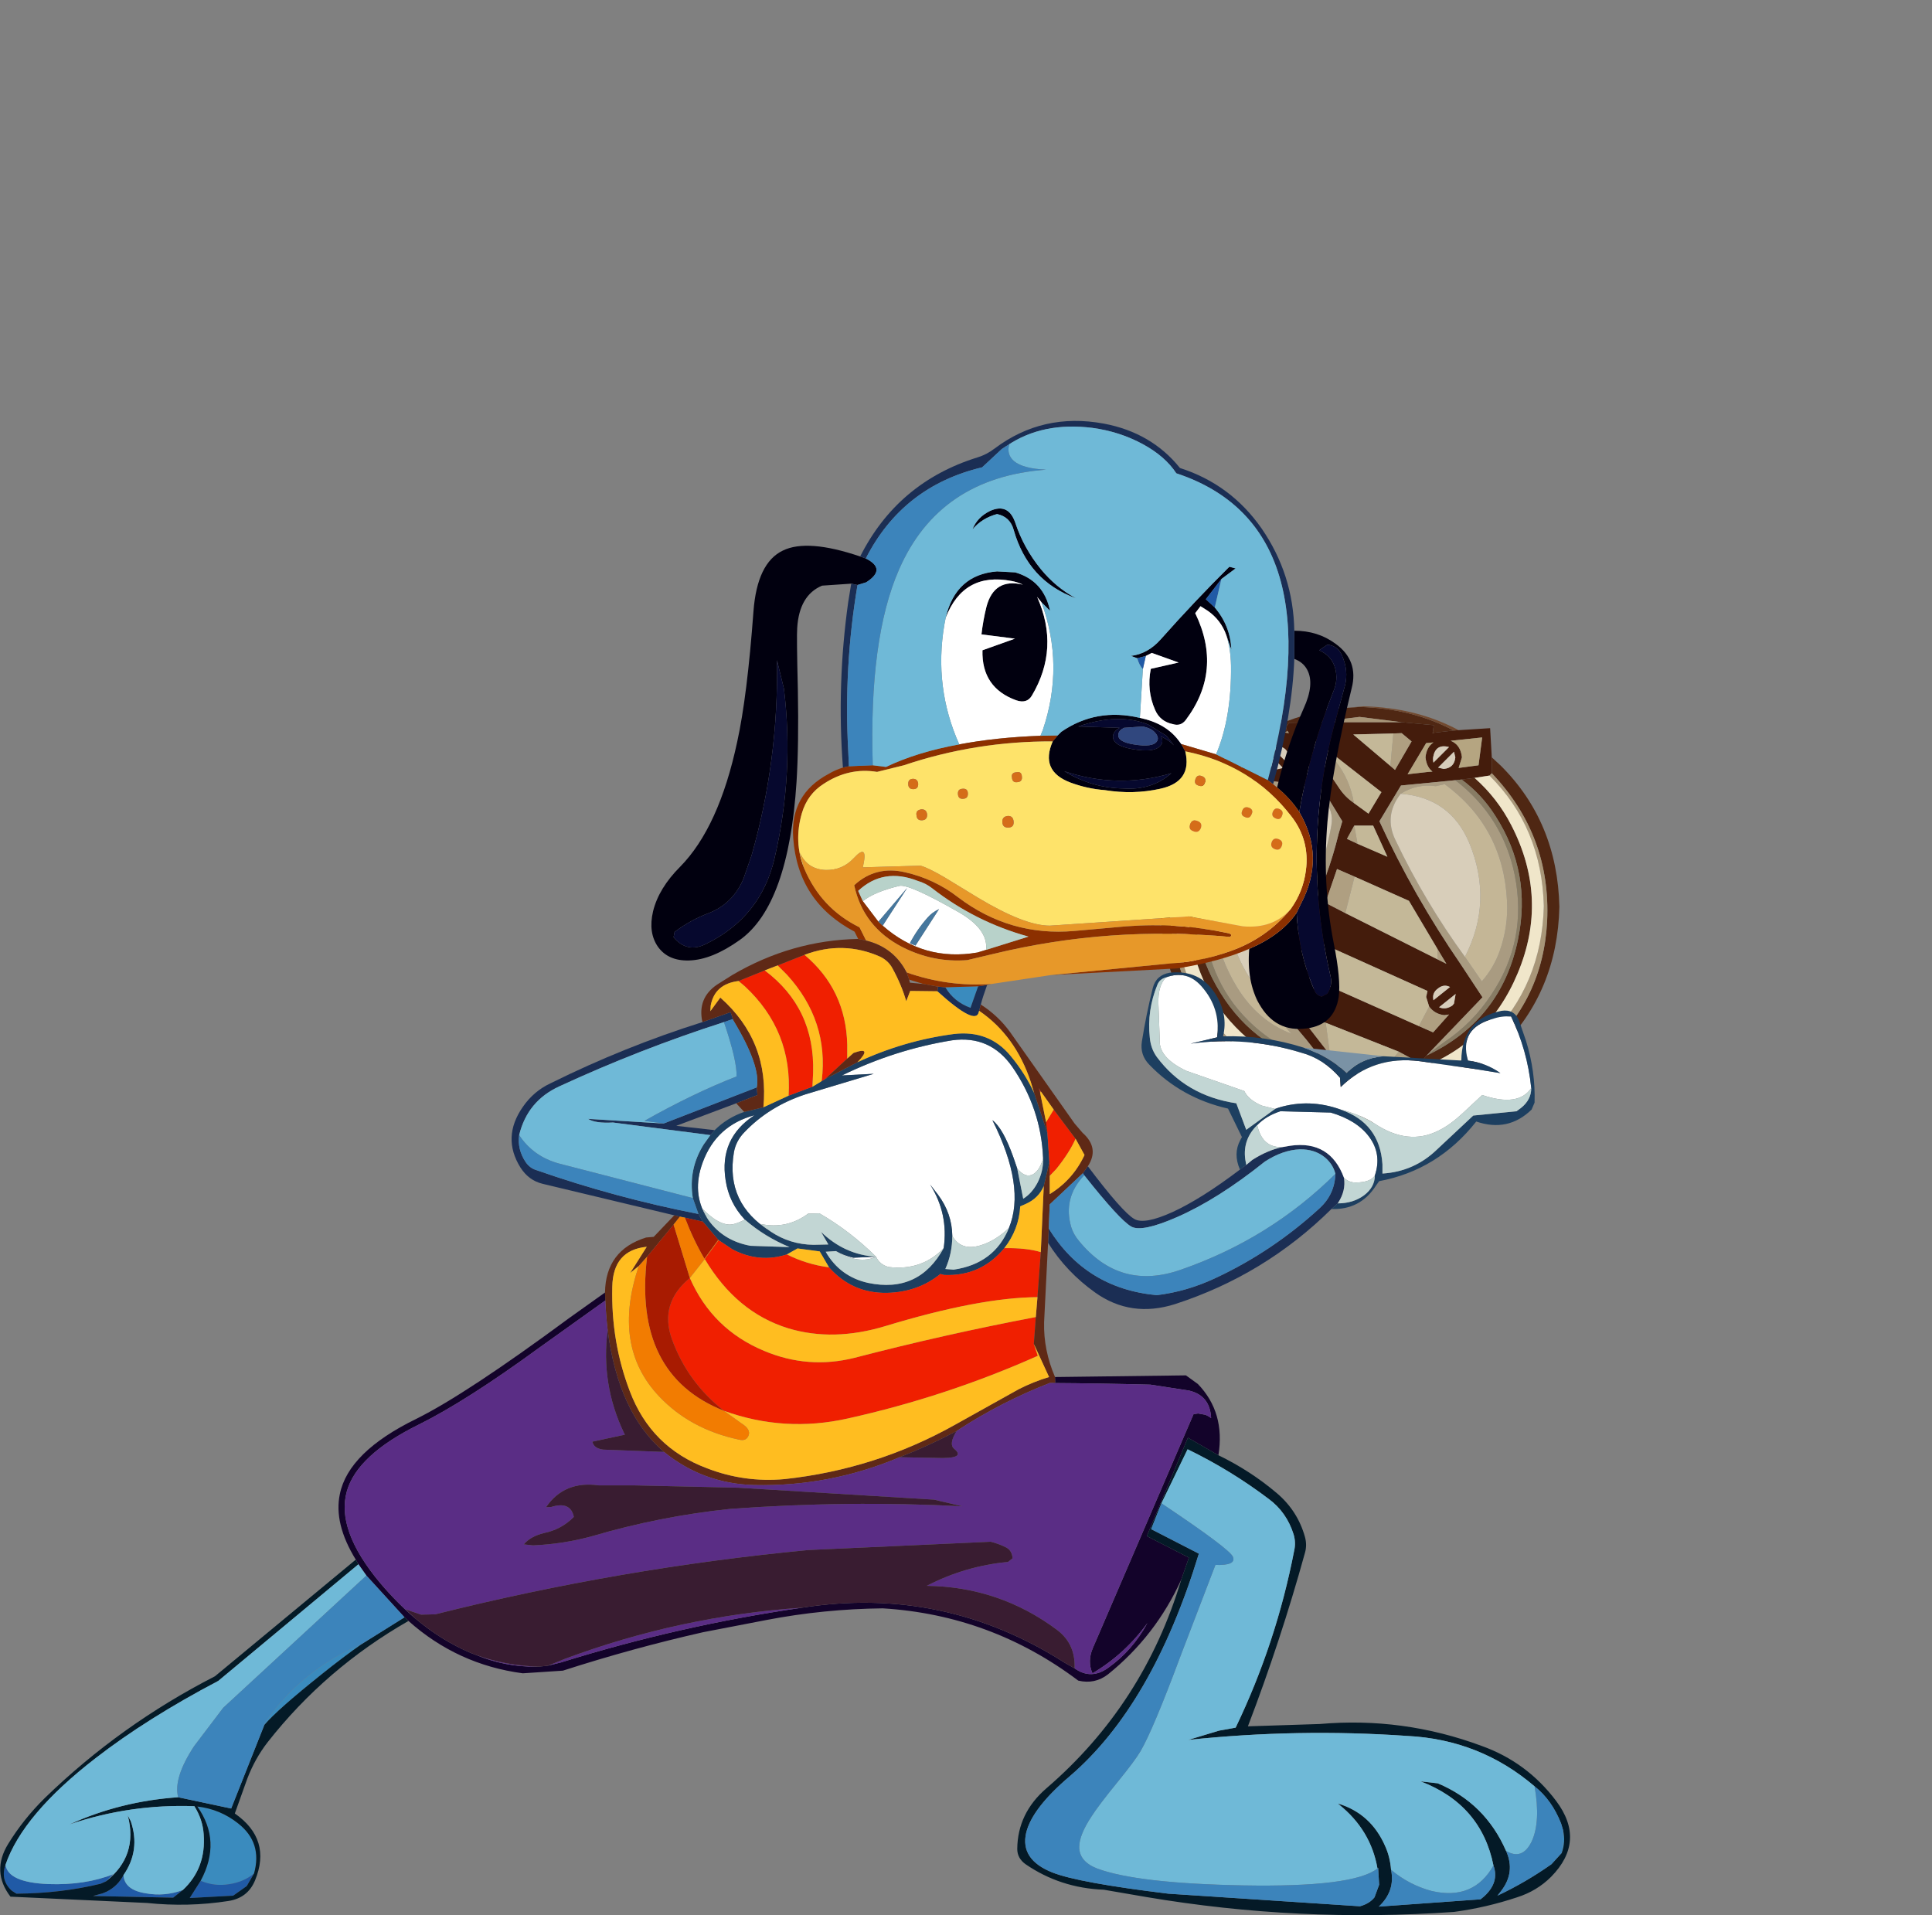 <?xml version="1.0" encoding="UTF-8" standalone="no"?>
<svg xmlns:xlink="http://www.w3.org/1999/xlink" height="259.75px" width="262.05px" xmlns="http://www.w3.org/2000/svg">
  <rect width="100%" height="100%" fill="#808080" stroke="none"/>
  <g transform="matrix(1.0, 0.0, 0.0, 1.0, -1.2, 65.65)">
    <use height="62.9" transform="matrix(0.899, 0.0, 0.0, 0.899, 158.635, 30.15)" width="60.15" xlink:href="#shape0"/>
    <use height="225.45" transform="matrix(0.899, 0.0, 0.0, 0.899, 1.225, -8.555)" width="236.85" xlink:href="#shape1"/>
  </g>
  <defs>
    <g id="shape0" transform="matrix(1.0, 0.0, 0.0, 1.0, -0.15, 0.0)">
      <path d="M41.2 3.95 L41.15 4.0 41.3 4.0 44.35 3.65 45.1 3.6 49.85 3.3 50.1 7.7 50.1 10.1 49.75 10.45 47.5 10.8 45.55 11.05 44.6 11.15 36.4 11.95 33.15 17.35 Q38.35 28.65 45.4 38.9 L48.7 43.9 40.45 52.5 40.25 52.7 38.35 54.95 36.45 57.35 35.6 58.4 34.3 60.1 33.5 61.15 32.05 62.9 Q30.6 62.8 29.95 61.3 L29.3 60.4 28.2 58.8 27.65 57.95 26.25 56.0 25.6 55.0 Q21.25 48.5 15.35 43.2 L15.05 42.65 Q23.8 32.45 27.0 19.2 L27.55 17.35 24.35 12.1 15.95 11.2 14.75 11.05 12.8 10.8 11.4 10.55 Q10.85 10.45 10.8 10.0 L10.75 9.2 10.75 7.2 11.0 3.3 16.05 3.65 18.8 3.95 19.5 4.05 19.3 3.75 Q18.95 3.3 19.25 2.85 L19.5 2.5 23.6 2.4 36.5 2.4 41.35 2.85 41.2 3.95 M44.4 6.85 L42.0 9.25 42.85 9.45 Q44.45 9.3 44.6 7.7 L44.4 6.85 M41.3 8.5 L43.65 6.15 Q41.6 5.6 41.25 7.7 41.2 8.1 41.3 8.5 M41.15 9.85 Q40.25 9.15 40.1 7.7 40.25 6.15 41.3 5.45 L40.2 5.55 37.4 10.25 40.5 9.9 41.15 9.85 M43.9 5.2 Q45.4 5.8 45.6 7.7 L45.1 9.3 48.1 8.9 48.65 4.7 43.9 5.2 M41.95 38.2 L43.25 38.85 41.9 36.6 37.6 29.35 29.4 25.7 26.75 24.55 25.0 29.65 28.0 31.2 41.95 38.2 M41.95 42.6 Q41.05 43.25 41.3 44.35 L43.8 42.35 Q42.85 41.85 41.95 42.6 M44.15 45.15 L44.4 44.85 44.65 43.4 42.15 45.4 Q43.1 45.85 44.15 45.15 M39.1 48.25 L41.25 49.2 43.65 46.5 42.95 46.6 Q41.5 46.45 40.65 45.3 L40.2 43.85 40.4 42.95 26.4 36.65 22.6 35.0 19.65 39.65 20.85 40.15 22.1 39.8 23.45 40.4 25.05 42.0 39.1 48.25 M34.8 9.0 L35.5 9.6 38.0 5.3 36.5 4.05 35.25 4.1 29.2 4.25 34.8 9.0 M25.45 6.7 L22.5 4.4 22.0 4.4 Q24.5 8.6 27.15 12.45 28.0 13.7 29.3 14.6 L31.5 16.2 33.45 12.95 25.45 6.7 M20.7 6.0 L19.85 6.0 Q20.7 7.2 20.4 8.55 20.15 9.6 19.2 10.1 L23.4 10.5 20.7 6.0 M29.35 18.0 L28.25 20.0 29.85 20.75 34.35 22.7 32.2 18.0 29.35 18.0 M19.5 7.75 Q19.35 6.15 17.75 6.0 L16.95 6.25 19.3 8.6 19.5 7.75 M16.0 7.75 Q16.15 9.35 17.75 9.5 L18.6 9.3 16.25 6.95 Q16.05 7.25 16.0 7.75 M12.25 9.2 L15.8 9.7 Q14.6 8.25 15.3 6.7 L15.75 5.9 12.7 5.45 12.25 9.2 M23.25 41.2 L22.1 40.8 21.3 41.05 23.8 43.05 Q24.05 42.3 23.25 41.2 M20.35 42.55 Q20.5 44.15 22.1 44.3 L22.95 44.1 20.6 41.75 20.35 42.55 M25.05 47.75 L21.05 46.6 25.7 52.6 27.0 54.4 32.65 56.5 34.75 57.05 37.9 53.1 36.05 52.1 25.05 47.75" fill="#441c0c" fill-rule="evenodd" stroke="none"/>
      <path d="M41.3 4.0 L41.2 3.95 41.35 2.85 36.5 2.4 30.15 1.6 23.6 2.4 19.5 2.5 19.25 2.85 Q18.95 3.3 19.3 3.75 L18.8 3.95 16.05 3.65 Q20.25 1.5 25.0 0.6 L26.25 0.4 30.15 0.1 Q38.05 0.3 44.35 3.65 L41.3 4.0 M10.75 7.2 L10.75 9.2 9.9 10.0 Q1.8 18.1 1.5 30.25 1.8 42.4 9.9 50.5 17.35 57.95 28.2 58.8 L29.3 60.4 Q17.05 59.8 8.85 51.55 4.25 46.95 2.05 41.15 -2.2 29.0 3.1 17.3 5.8 11.45 10.75 7.2 M12.8 10.8 L14.75 11.05 Q8.85 15.8 6.5 23.15 3.4 33.0 8.5 42.1 13.6 51.25 23.55 53.95 L25.6 55.0 26.25 56.0 Q18.9 54.95 13.3 50.15 5.4 43.3 4.45 32.95 3.25 19.85 12.8 10.8 M34.3 60.1 L35.6 58.4 Q43.05 57.15 48.8 52.25 57.85 44.45 58.45 32.4 59.05 19.5 50.1 10.1 L50.1 7.7 51.45 8.95 Q60.0 17.45 60.3 30.25 60.0 43.05 51.45 51.55 44.35 58.7 34.3 60.1 M38.35 54.95 L40.25 52.7 Q51.55 47.35 54.05 35.2 56.15 25.1 50.65 16.55 48.6 13.3 45.55 11.05 L47.5 10.8 Q50.95 13.85 53.05 17.95 58.75 29.0 54.0 40.3 49.45 51.2 38.35 54.95" fill="#4f2713" fill-rule="evenodd" stroke="none"/>
      <path d="M41.3 4.0 L41.15 4.0 41.2 3.95 41.3 4.0 M36.5 2.4 L23.6 2.4 30.15 1.6 36.5 2.4 M19.3 3.75 L19.5 4.05 18.8 3.95 19.3 3.75 M10.75 9.2 L10.8 10.0 Q1.1 19.6 2.4 33.1 3.35 42.95 10.25 49.95 17.5 57.2 27.65 57.95 L28.2 58.8 Q17.35 57.95 9.9 50.5 1.8 42.4 1.5 30.25 1.8 18.1 9.9 10.0 L10.75 9.2 M35.6 58.4 L36.45 57.35 Q44.1 55.55 49.75 49.9 57.65 42.0 57.95 30.15 57.65 18.3 49.75 10.45 L50.1 10.1 Q59.05 19.5 58.45 32.4 57.85 44.45 48.8 52.25 43.05 57.15 35.6 58.4" fill="#a89678" fill-rule="evenodd" stroke="none"/>
      <path d="M45.1 3.6 L44.35 3.65 Q38.05 0.3 30.15 0.1 L26.25 0.4 30.75 0.0 Q38.75 0.2 45.1 3.6" fill="#724a30" fill-rule="evenodd" stroke="none"/>
      <path d="M41.3 8.5 Q41.2 8.1 41.25 7.7 41.6 5.6 43.65 6.15 L41.3 8.5 M44.4 6.85 L44.6 7.7 Q44.45 9.3 42.85 9.45 L42.0 9.25 44.4 6.85 M44.15 45.15 Q43.1 45.85 42.15 45.4 L44.65 43.4 44.4 44.85 44.15 45.15 M41.95 42.6 Q42.85 41.85 43.8 42.35 L41.3 44.35 Q41.05 43.25 41.95 42.6 M16.0 7.75 Q16.05 7.25 16.25 6.95 L18.6 9.3 17.75 9.5 Q16.15 9.35 16.0 7.75 M19.5 7.75 L19.3 8.6 16.95 6.25 17.75 6.0 Q19.35 6.15 19.5 7.75 M20.35 42.55 L20.6 41.75 22.95 44.1 22.1 44.3 Q20.5 44.15 20.35 42.55 M23.25 41.2 Q24.05 42.3 23.8 43.05 L21.3 41.05 22.1 40.8 23.25 41.2" fill="#d7cdbb" fill-rule="evenodd" stroke="none"/>
      <path d="M15.95 11.2 L24.35 12.1 27.55 17.35 27.0 19.2 Q23.8 32.45 15.05 42.65 L15.35 43.2 Q21.25 48.5 25.6 55.0 L23.55 53.95 22.3 52.95 Q17.25 51.25 13.4 47.45 6.8 40.95 6.55 30.8 6.8 20.6 13.4 13.55 14.6 12.25 15.95 11.2 M40.45 52.5 L48.7 43.9 45.4 38.9 Q38.35 28.65 33.15 17.35 L36.4 11.95 44.6 11.15 Q51.75 16.65 53.55 25.4 55.55 35.3 50.0 43.55 47.2 47.8 42.95 50.65 L40.45 52.5 M46.05 37.8 L48.6 41.5 Q50.4 39.45 51.3 36.9 52.6 33.25 52.4 29.4 51.85 18.25 43.0 11.75 L41.65 12.05 Q38.8 11.65 36.35 13.2 33.8 16.5 35.55 20.15 40.0 29.5 46.05 37.8 M14.45 42.25 Q18.5 37.2 21.35 31.55 L23.75 25.95 Q25.15 22.1 25.9 17.95 26.3 15.65 24.6 14.0 22.2 12.4 19.25 12.3 15.05 14.65 12.0 18.35 10.25 20.5 9.3 23.5 6.2 33.5 11.7 42.45 14.8 47.45 19.85 49.4 L18.65 48.0 Q17.45 46.65 15.95 45.75 13.95 44.4 14.45 42.25" fill="#a99b81" fill-rule="evenodd" stroke="none"/>
      <path d="M41.15 9.85 L40.5 9.9 37.4 10.25 40.2 5.55 41.3 5.45 Q40.25 6.15 40.1 7.7 40.25 9.15 41.15 9.85 M43.9 5.2 L48.65 4.7 48.1 8.9 45.1 9.3 45.6 7.7 Q45.4 5.8 43.9 5.2 M20.7 6.0 L23.4 10.5 19.2 10.1 Q20.15 9.6 20.4 8.55 20.7 7.2 19.85 6.0 L20.7 6.0 M12.25 9.2 L12.7 5.45 15.75 5.9 15.3 6.7 Q14.6 8.25 15.8 9.7 L12.25 9.2" fill="#b5a581" fill-rule="evenodd" stroke="none"/>
      <path d="M14.75 11.05 L15.95 11.2 Q14.6 12.25 13.4 13.55 6.8 20.6 6.55 30.8 6.8 40.95 13.4 47.45 17.25 51.25 22.3 52.95 L23.55 53.95 Q13.6 51.25 8.5 42.1 3.4 33.0 6.5 23.15 8.85 15.8 14.75 11.05 M40.25 52.7 L40.45 52.5 42.95 50.65 Q47.2 47.8 50.0 43.55 55.55 35.3 53.55 25.4 51.75 16.65 44.6 11.15 L45.55 11.05 Q48.6 13.3 50.65 16.55 56.15 25.1 54.05 35.2 51.55 47.35 40.25 52.7" fill="#887c64" fill-rule="evenodd" stroke="none"/>
      <path d="M10.8 10.0 Q10.85 10.45 11.4 10.55 L12.8 10.8 Q3.25 19.85 4.45 32.95 5.4 43.3 13.3 50.15 18.9 54.95 26.25 56.0 L27.65 57.95 Q17.5 57.2 10.25 49.95 3.35 42.95 2.4 33.1 1.1 19.6 10.8 10.0 M36.45 57.35 L38.35 54.95 Q49.45 51.2 54.0 40.3 58.75 29.0 53.05 17.95 50.95 13.85 47.5 10.8 L49.75 10.45 Q57.65 18.3 57.95 30.15 57.65 42.0 49.75 49.9 44.1 55.55 36.45 57.35" fill="#f0e6ca" fill-rule="evenodd" stroke="none"/>
      <path d="M36.35 13.2 Q38.8 11.65 41.65 12.05 L43.0 11.75 Q51.85 18.25 52.4 29.4 52.6 33.25 51.3 36.9 50.4 39.45 48.6 41.5 L46.05 37.8 Q50.35 29.45 46.7 20.6 43.8 13.75 36.35 13.2 M24.6 14.0 Q16.75 16.25 12.2 23.4 8.65 29.55 11.25 36.2 12.4 39.5 14.45 42.25 13.95 44.4 15.95 45.75 17.45 46.65 18.65 48.0 L19.85 49.4 Q14.8 47.45 11.7 42.45 6.2 33.5 9.3 23.5 10.25 20.5 12.0 18.35 15.05 14.65 19.25 12.3 22.2 12.4 24.6 14.0" fill="#c4b696" fill-rule="evenodd" stroke="none"/>
      <path d="M46.05 37.8 Q40.0 29.5 35.55 20.15 33.8 16.5 36.35 13.2 43.8 13.75 46.7 20.6 50.35 29.45 46.05 37.8 M24.6 14.0 Q26.3 15.65 25.9 17.95 25.15 22.1 23.75 25.95 L21.35 31.55 Q18.5 37.2 14.45 42.25 12.4 39.5 11.25 36.2 8.65 29.55 12.2 23.4 16.75 16.25 24.6 14.0" fill="#d8ceba" fill-rule="evenodd" stroke="none"/>
      <path d="M41.9 36.6 L43.25 38.85 41.95 38.2 41.9 36.6 M28.0 31.2 L25.0 29.65 26.75 24.55 29.4 25.7 28.0 31.2 M40.65 45.3 Q41.5 46.45 42.95 46.6 L43.65 46.5 41.25 49.2 39.1 48.25 40.65 45.3 M25.05 42.0 L23.45 40.4 22.1 39.8 20.85 40.15 19.65 39.65 22.6 35.0 26.4 36.65 25.05 42.0 M35.25 4.1 L36.5 4.05 38.0 5.3 35.5 9.6 34.8 9.0 35.25 4.1 M29.3 14.6 Q28.0 13.7 27.15 12.45 24.5 8.6 22.0 4.4 L22.5 4.4 25.45 6.7 26.55 8.3 Q28.7 11.05 29.3 14.6 M29.85 20.75 L28.25 20.0 29.35 18.0 29.85 20.75 M25.7 52.6 L21.05 46.6 25.05 47.75 25.7 52.6 M36.05 52.1 L37.9 53.1 34.75 57.05 32.65 56.5 36.05 52.1" fill="#af9f81" fill-rule="evenodd" stroke="none"/>
      <path d="M41.9 36.6 L41.95 38.2 28.0 31.2 29.4 25.7 37.6 29.35 41.9 36.6 M40.65 45.3 L39.1 48.25 25.05 42.0 26.4 36.65 40.4 42.95 40.2 43.85 40.65 45.3 M35.25 4.1 L34.8 9.0 29.2 4.25 35.25 4.1 M29.3 14.6 Q28.7 11.05 26.55 8.3 L25.45 6.7 33.45 12.95 31.5 16.2 29.3 14.6 M29.85 20.75 L29.35 18.0 32.2 18.0 34.35 22.7 29.85 20.75 M25.7 52.6 L25.05 47.75 36.05 52.1 32.65 56.5 27.0 54.4 25.7 52.6" fill="#c4b898" fill-rule="evenodd" stroke="none"/>
    </g>
    <g id="shape1" transform="matrix(1.0, 0.0, 0.0, 1.0, -0.25, -0.05)">
      <path d="M195.85 74.25 Q196.15 80.5 198.6 86.1 198.9 86.75 199.65 86.9 L200.5 86.45 Q201.3 85.2 200.95 83.75 196.4 64.1 201.85 44.75 L203.15 39.95 Q203.7 37.7 202.7 35.45 202.1 34.0 200.5 33.8 L199.25 34.65 Q201.1 35.45 201.65 37.3 202.15 39.1 201.4 40.85 197.85 49.75 196.25 59.05 194.95 57.05 192.9 55.35 194.5 48.8 196.9 43.45 198.6 39.75 197.45 37.6 196.85 36.45 195.5 35.95 L195.5 31.7 Q199.05 31.7 201.7 33.65 205.25 36.2 204.15 40.4 201.2 52.5 200.5 60.55 199.7 70.0 201.45 78.85 202.55 84.35 202.2 86.95 201.55 91.15 197.4 91.7 192.65 92.35 190.2 88.0 188.3 84.65 188.7 79.7 193.65 77.55 195.85 74.25 M171.8 35.85 L170.85 35.5 Q173.4 35.2 175.35 33.0 180.5 27.2 185.7 22.05 L186.65 22.3 184.5 23.9 182.15 26.95 183.5 28.2 Q185.85 30.95 186.0 34.55 L185.25 32.4 Q184.45 30.1 182.45 28.7 L181.35 28.0 180.55 29.05 Q184.75 37.7 179.1 45.2 178.35 46.15 177.2 45.8 175.25 45.4 174.5 43.65 173.2 40.7 173.85 37.45 L178.05 36.5 174.0 35.05 173.1 35.5 171.8 35.85 M142.9 29.75 Q144.4 23.25 150.65 22.75 L153.4 22.9 Q157.7 24.15 158.65 28.7 L157.35 27.4 156.7 26.6 Q160.15 34.35 155.9 41.5 155.15 42.75 153.55 42.2 148.3 40.3 148.45 34.65 L153.35 32.9 148.3 32.25 Q148.55 30.1 149.05 28.1 150.2 23.7 154.55 24.75 153.7 24.35 152.85 24.2 145.6 22.8 142.9 29.75 M159.8 47.5 L160.35 46.95 Q165.65 43.3 172.2 44.85 176.05 45.65 178.0 48.2 L178.45 48.8 179.05 49.9 Q180.15 54.5 175.25 55.55 171.2 56.45 166.9 55.75 164.25 55.55 161.7 54.6 157.1 52.85 159.05 48.4 L159.8 47.5 M168.15 47.55 Q168.0 49.0 171.0 49.55 174.65 50.2 175.45 48.85 175.75 48.35 175.4 47.65 176.65 48.25 177.35 49.0 L176.2 47.55 173.45 45.85 Q168.95 44.05 162.9 46.15 L169.15 46.35 Q168.25 46.85 168.15 47.55 M176.95 53.2 Q168.9 55.6 160.8 52.9 165.0 55.45 169.75 55.5 174.0 55.8 176.95 53.2 M128.65 24.6 L124.25 24.9 Q120.8 26.35 120.5 31.3 120.4 32.45 120.6 40.65 120.75 48.9 120.4 54.5 119.2 73.1 111.85 78.35 107.65 81.35 104.2 81.45 101.05 81.55 99.5 79.4 98.0 77.25 98.75 74.05 99.6 70.55 102.85 67.3 108.7 61.35 111.45 48.45 112.95 41.65 113.9 28.8 114.45 21.45 118.35 19.6 122.05 17.8 130.0 20.5 L130.85 20.8 Q134.05 22.4 130.9 24.4 L129.6 24.8 128.65 24.6 M146.95 16.4 Q147.65 14.6 149.55 13.65 152.35 12.35 153.4 15.4 154.65 19.2 157.25 22.4 159.55 25.2 162.55 26.8 155.35 24.2 153.15 16.45 152.6 14.5 150.65 14.1 148.4 14.7 146.95 16.4 M117.45 36.15 Q117.7 51.35 113.6 65.65 L112.4 69.1 Q110.85 72.8 107.3 74.25 104.45 75.3 102.0 77.15 L101.85 77.95 Q103.9 80.4 106.75 78.95 115.05 74.9 117.1 65.95 120.05 53.25 118.5 40.45 L117.45 36.15" fill="#01000f" fill-rule="evenodd" stroke="none"/>
      <path d="M196.25 59.05 Q197.85 49.75 201.4 40.85 202.15 39.1 201.65 37.3 201.1 35.45 199.25 34.65 L200.5 33.8 Q202.1 34.0 202.7 35.45 203.7 37.7 203.15 39.95 L201.85 44.75 Q196.4 64.1 200.95 83.75 201.3 85.2 200.5 86.45 L199.65 86.9 Q198.9 86.75 198.6 86.1 196.15 80.5 195.85 74.25 L196.45 73.0 Q200.25 65.85 196.25 59.05 M168.15 47.55 Q168.25 46.85 169.15 46.35 L162.9 46.15 Q168.95 44.05 173.45 45.85 L176.2 47.55 177.35 49.0 Q176.65 48.25 175.4 47.65 175.75 48.35 175.45 48.85 174.65 50.2 171.0 49.55 168.0 49.0 168.15 47.55 M168.95 47.35 Q168.8 48.45 171.25 48.85 174.2 49.35 174.8 48.35 175.1 47.85 174.6 47.2 174.0 46.4 172.6 46.15 L169.8 46.35 Q169.0 46.75 168.95 47.35 M176.95 53.2 Q174.0 55.8 169.75 55.5 165.0 55.45 160.8 52.9 168.9 55.6 176.95 53.2 M117.45 36.15 L118.5 40.45 Q120.05 53.25 117.1 65.95 115.05 74.9 106.75 78.95 103.9 80.4 101.85 77.95 L102.0 77.15 Q104.45 75.3 107.3 74.25 110.85 72.8 112.4 69.1 L113.6 65.65 Q117.7 51.35 117.45 36.15" fill="#06082e" fill-rule="evenodd" stroke="none"/>
      <path d="M142.85 85.5 L147.8 85.35 146.65 88.6 Q144.15 87.7 142.85 85.5 M40.1 196.8 L40.15 196.5 Q45.7 188.45 54.85 184.55 52.05 186.5 48.75 189.15 42.05 194.5 40.1 196.8 M38.55 219.2 Q37.05 220.45 34.9 220.8 32.6 221.2 30.5 220.3 33.7 214.35 30.0 209.1 33.45 209.5 36.15 211.65 39.85 214.55 38.55 219.2 M235.85 216.1 L236.05 212.65 Q236.45 214.45 235.85 216.1" fill="#3a8bbe" fill-rule="evenodd" stroke="none"/>
      <path d="M195.5 31.7 L195.5 35.95 Q195.2 44.25 192.35 54.7 L192.3 54.85 191.5 54.25 Q201.9 15.95 177.7 7.95 176.0 5.35 172.55 3.5 169.1 1.65 165.05 1.1 157.55 0.15 152.2 3.75 L151.95 3.9 151.35 4.3 148.4 7.05 Q136.4 9.9 130.85 20.8 L130.0 20.5 Q135.65 9.3 147.7 5.55 149.05 5.15 150.3 4.2 157.55 -1.25 166.75 0.45 173.95 1.8 178.25 7.15 185.9 9.6 190.55 16.25 195.35 23.2 195.5 31.7 M201.1 118.95 Q191.05 128.9 177.5 133.3 170.85 135.4 165.45 131.55 161.1 128.45 158.35 124.05 L158.45 121.9 Q164.05 130.95 174.75 131.95 179.3 131.4 183.65 129.35 192.2 125.35 199.3 118.85 201.6 116.75 201.7 113.65 201.35 112.2 200.1 111.15 198.55 109.9 196.3 109.95 193.75 110.05 191.05 111.8 184.0 117.45 177.85 120.15 172.5 122.5 170.9 121.6 169.15 120.6 163.8 113.85 L163.6 113.55 164.35 112.5 Q169.55 119.4 171.35 120.45 172.85 121.35 177.15 119.4 181.5 117.4 187.3 113.0 L188.25 112.3 189.15 111.55 Q191.5 110.05 193.75 109.6 L194.9 109.4 Q200.9 108.55 203.0 114.25 203.3 116.15 202.15 117.95 L202.05 118.1 201.1 118.95 M101.95 119.9 L82.1 115.15 Q80.0 114.65 78.75 112.7 75.9 108.15 79.1 103.55 80.75 101.15 83.35 99.95 94.45 94.45 106.2 90.75 L110.45 89.25 110.9 90.55 110.75 90.3 109.45 90.75 Q96.7 94.85 84.6 100.45 79.8 102.65 78.55 107.8 78.25 109.95 79.55 111.9 80.15 112.75 81.05 113.05 93.05 117.25 105.6 119.7 L106.25 120.85 103.55 120.25 102.8 120.1 101.95 119.9 M127.4 52.35 Q126.45 39.8 128.2 27.35 L128.65 24.6 129.6 24.8 Q127.5 37.25 128.2 49.85 L128.3 52.15 127.4 52.35 M141.65 86.1 L141.75 85.4 142.85 85.5 Q144.15 87.7 146.65 88.6 L147.8 85.35 149.15 85.15 Q148.5 86.95 148.2 88.1 L147.95 89.05 147.9 89.2 Q147.5 91.4 141.65 86.1 M100.35 106.05 L114.4 100.6 114.5 101.75 111.3 103.0 102.25 106.4 108.05 107.05 107.4 107.8 92.7 105.9 Q90.0 106.05 88.95 105.35 L100.35 106.05" fill="#1b2e54" fill-rule="evenodd" stroke="none"/>
      <path d="M185.25 32.4 Q185.9 34.4 185.95 36.95 186.05 44.8 183.7 50.35 L178.45 48.8 178.0 48.2 Q176.05 45.65 172.2 44.85 L172.65 37.5 173.1 35.5 174.0 35.05 178.05 36.5 173.85 37.45 Q173.2 40.7 174.5 43.65 175.25 45.4 177.2 45.8 178.35 46.15 179.1 45.2 184.75 37.7 180.55 29.05 L181.35 28.0 182.45 28.7 Q184.45 30.1 185.25 32.4 M144.95 48.85 Q141.1 40.25 142.7 30.8 L142.9 29.75 Q145.6 22.8 152.85 24.2 153.7 24.35 154.55 24.75 150.2 23.7 149.05 28.1 148.55 30.1 148.3 32.25 L153.35 32.9 148.45 34.65 Q148.3 40.3 153.55 42.2 155.15 42.75 155.9 41.5 160.15 34.35 156.7 26.6 L157.35 27.4 Q160.85 36.95 157.55 46.7 L157.2 47.55 Q150.45 47.8 144.95 48.85 M176.15 84.0 Q179.25 82.85 181.45 85.3 184.45 88.65 183.85 93.05 L179.85 94.0 Q188.35 92.85 196.5 95.35 199.9 96.25 202.4 99.15 L202.5 100.55 Q207.4 95.75 214.45 96.65 L222.6 97.8 226.6 98.45 Q224.4 96.9 221.7 96.55 220.3 91.65 225.5 90.25 226.75 89.8 228.2 89.9 230.65 94.9 231.25 100.7 229.3 103.6 223.85 101.75 L220.85 104.55 Q218.95 106.3 217.3 107.1 212.7 109.45 207.6 106.05 205.35 104.65 202.5 103.95 197.8 102.25 193.15 103.65 L192.6 103.85 190.6 103.35 Q188.6 102.5 187.95 101.15 L179.2 98.1 Q175.0 96.1 175.2 93.4 L175.0 88.0 Q174.9 85.25 176.15 84.0 M231.25 100.7 Q231.3 102.45 229.65 103.75 L229.05 104.2 229.2 104.05 Q231.2 102.8 231.25 100.7 M207.65 113.9 Q207.0 114.9 204.9 114.95 203.8 115.0 203.0 114.25 200.9 108.55 194.9 109.4 L193.75 109.6 Q191.0 109.75 190.1 107.0 L189.9 106.3 Q191.25 104.9 193.4 104.2 L201.0 104.4 Q204.9 105.55 206.75 108.0 208.75 110.65 207.65 113.9 M149.0 79.85 L147.7 80.25 Q139.6 81.65 133.4 76.2 L137.1 70.5 132.75 75.6 130.4 72.5 Q132.15 71.1 135.9 70.2 137.3 69.85 144.75 74.1 149.35 76.7 149.0 79.85 M138.35 79.2 L141.9 73.7 Q140.85 74.2 140.2 74.95 138.6 76.75 137.5 78.85 L138.35 79.2 M116.5 122.35 Q109.65 118.1 110.95 110.4 111.25 108.7 112.5 107.4 116.25 103.45 121.75 101.65 L132.05 98.55 127.25 98.8 Q135.25 94.9 143.85 93.5 149.6 92.7 152.95 97.5 157.3 103.8 157.6 111.3 157.1 113.1 156.1 113.7 154.95 114.35 153.7 112.85 L153.1 111.1 Q151.55 106.75 149.95 105.55 155.0 115.6 152.45 121.8 150.35 123.8 148.1 124.45 145.2 125.3 143.9 123.0 143.85 119.6 141.75 116.8 L140.55 115.25 Q143.35 119.7 142.6 124.85 139.3 128.3 134.3 127.7 132.95 127.35 132.4 126.15 128.45 122.25 123.85 119.6 L122.15 119.65 Q118.9 122.05 114.95 121.2 L116.5 122.35 M126.35 125.3 Q127.5 125.95 128.95 126.3 L132.4 126.15 Q129.8 127.35 126.35 125.3 M106.85 120.2 Q104.55 116.5 106.25 111.9 108.3 106.35 114.05 104.8 108.7 108.3 109.7 114.6 110.2 118.0 112.6 120.55 111.05 121.35 110.2 121.3 108.45 121.2 106.25 118.95 L106.85 120.2" fill="#ffffff" fill-rule="evenodd" stroke="none"/>
      <path d="M168.95 47.35 Q169.0 46.75 169.8 46.35 L172.6 46.15 Q174.0 46.4 174.6 47.2 175.1 47.85 174.8 48.35 174.2 49.35 171.25 48.85 168.8 48.45 168.95 47.35" fill="#30477e" fill-rule="evenodd" stroke="none"/>
      <path d="M184.5 23.9 L183.5 28.2 182.15 26.95 184.5 23.9 M172.65 37.5 Q172.1 36.9 171.8 35.85 L173.1 35.5 172.65 37.5 M1.05 217.9 Q1.45 220.55 7.5 220.8 13.05 221.0 17.35 219.3 L16.2 220.4 15.4 220.75 Q9.45 222.2 2.7 222.25 L2.0 221.8 Q0.25 220.2 1.05 217.9 M18.85 219.45 Q19.0 221.7 22.25 222.2 25.1 222.7 27.8 221.7 L26.35 222.85 14.25 222.6 15.7 222.2 16.3 221.95 Q18.0 221.1 18.85 219.45 M30.5 220.3 Q32.6 221.2 34.9 220.8 37.05 220.45 38.55 219.2 L37.45 221.1 35.4 222.55 28.85 222.9 30.5 220.3" fill="#205aa6" fill-rule="evenodd" stroke="none"/>
      <path d="M196.25 59.05 Q200.25 65.85 196.45 73.0 L195.85 74.25 Q193.65 77.55 188.7 79.7 184.35 81.6 177.85 82.65 L158.8 83.65 176.25 81.95 Q181.15 81.7 185.7 80.1 191.3 78.15 194.95 73.7 196.85 71.05 197.25 67.85 197.85 63.3 195.05 59.7 189.05 51.9 179.05 49.9 L178.45 48.8 183.7 50.35 191.5 54.25 192.3 54.85 192.9 55.35 Q194.95 57.05 196.25 59.05 M131.9 52.0 L133.9 52.25 Q138.6 50.0 144.95 48.85 150.45 47.8 157.2 47.55 L159.8 47.5 159.05 48.4 Q147.45 48.35 136.6 52.0 L132.55 53.0 Q128.3 52.3 124.5 54.8 122.05 56.35 121.2 59.25 119.95 63.55 121.55 67.55 124.1 73.6 129.9 76.45 L130.9 78.45 129.7 78.2 129.15 77.1 Q120.6 72.6 119.9 63.0 119.4 56.4 125.25 53.3 126.25 52.7 127.4 52.35 L128.3 52.15 131.9 52.0 M170.15 76.3 Q177.95 75.7 185.6 77.35 186.25 77.55 185.8 77.9 167.75 76.2 150.15 80.45 L146.15 81.4 Q141.05 81.8 136.4 79.45 130.45 76.4 129.1 70.1 132.35 67.1 136.8 68.15 141.2 69.15 144.75 71.9 152.6 77.85 162.3 77.0 L170.15 76.3 M141.75 85.4 L139.55 85.0 137.4 84.35 137.0 83.25 Q143.25 85.45 149.8 85.0 L149.15 85.15 147.8 85.35 142.85 85.5 141.75 85.4 M149.0 79.85 L155.4 77.85 Q147.4 75.65 140.85 70.55 139.9 69.8 138.7 69.45 133.5 67.4 129.7 70.95 L130.4 72.5 132.75 75.6 133.4 76.2 Q139.6 81.65 147.7 80.25 L149.0 79.85" fill="#8c3000" fill-rule="evenodd" stroke="none"/>
      <path d="M193.65 59.6 Q193.95 58.9 193.25 58.6 192.55 58.3 192.25 59.05 192.0 59.7 192.65 60.0 193.4 60.35 193.65 59.6 M188.65 58.4 Q187.9 58.15 187.65 58.85 187.35 59.55 188.05 59.8 188.75 60.15 189.05 59.4 189.4 58.7 188.65 58.4 M193.6 64.2 Q193.9 63.45 193.15 63.15 192.4 62.85 192.1 63.55 191.8 64.35 192.55 64.65 193.3 64.95 193.6 64.2 M179.05 49.9 Q189.05 51.9 195.05 59.7 197.85 63.3 197.25 67.85 196.85 71.05 194.95 73.7 192.3 76.7 187.75 76.3 L179.55 74.8 158.6 76.2 Q154.8 76.2 147.8 72.0 L142.8 68.95 Q140.25 67.45 139.1 67.15 L130.4 67.4 Q131.3 63.55 129.0 66.05 127.3 67.85 124.8 67.8 122.05 67.7 120.9 65.2 L121.55 67.55 Q119.95 63.55 121.2 59.25 122.05 56.35 124.5 54.8 128.3 52.3 132.55 53.0 L136.6 52.0 Q147.45 48.35 159.05 48.4 157.1 52.85 161.7 54.6 164.25 55.55 166.9 55.75 171.2 56.45 175.25 55.55 180.15 54.5 179.05 49.9 M179.8 60.85 Q179.5 61.7 180.25 61.95 181.05 62.3 181.4 61.5 181.7 60.7 180.9 60.4 180.1 60.1 179.8 60.85 M181.0 55.05 Q181.75 55.35 182.0 54.65 182.3 53.95 181.6 53.65 180.85 53.35 180.6 54.05 180.3 54.8 181.0 55.05 M139.2 58.65 Q138.35 58.8 138.5 59.55 138.55 60.35 139.35 60.3 140.15 60.25 140.1 59.4 140.0 58.6 139.2 58.65 M138.75 54.75 Q138.65 54.0 137.9 54.05 137.2 54.1 137.25 54.9 137.3 55.65 138.1 55.6 138.8 55.55 138.75 54.75 M145.4 55.55 Q144.7 55.6 144.75 56.35 144.8 57.15 145.6 57.05 146.3 57.0 146.25 56.2 146.2 55.45 145.4 55.55 M152.4 61.4 Q153.25 61.35 153.15 60.45 153.05 59.6 152.25 59.65 151.4 59.75 151.45 60.6 151.5 61.45 152.4 61.4 M152.9 53.85 Q152.95 54.65 153.7 54.55 154.5 54.5 154.4 53.7 154.35 52.9 153.6 53.05 152.75 53.1 152.9 53.85" fill="#fee36a" fill-rule="evenodd" stroke="none"/>
      <path d="M193.65 59.6 Q193.4 60.35 192.65 60.0 192.0 59.7 192.25 59.05 192.55 58.3 193.25 58.6 193.95 58.9 193.65 59.6 M188.65 58.4 Q189.4 58.7 189.05 59.4 188.75 60.15 188.05 59.8 187.35 59.55 187.65 58.85 187.9 58.15 188.65 58.4 M193.6 64.2 Q193.3 64.95 192.55 64.65 191.8 64.35 192.1 63.55 192.4 62.85 193.15 63.15 193.9 63.45 193.6 64.2 M181.0 55.05 Q180.3 54.8 180.6 54.05 180.85 53.35 181.6 53.65 182.3 53.95 182.0 54.65 181.75 55.35 181.0 55.05 M179.8 60.85 Q180.1 60.1 180.9 60.4 181.7 60.7 181.4 61.5 181.05 62.3 180.25 61.95 179.5 61.7 179.8 60.85 M152.9 53.85 Q152.75 53.1 153.6 53.05 154.35 52.9 154.4 53.7 154.5 54.5 153.7 54.55 152.95 54.65 152.9 53.85 M152.4 61.4 Q151.5 61.45 151.45 60.6 151.4 59.75 152.25 59.65 153.05 59.6 153.15 60.45 153.25 61.35 152.4 61.4 M145.4 55.55 Q146.2 55.45 146.25 56.2 146.3 57.0 145.6 57.05 144.8 57.15 144.75 56.35 144.7 55.6 145.4 55.55 M138.75 54.75 Q138.8 55.55 138.1 55.6 137.3 55.65 137.25 54.9 137.2 54.1 137.9 54.05 138.65 54.0 138.75 54.75 M139.2 58.65 Q140.0 58.6 140.1 59.4 140.15 60.25 139.35 60.3 138.55 60.35 138.5 59.55 138.35 58.8 139.2 58.65" fill="#d56d19" fill-rule="evenodd" stroke="none"/>
      <path d="M121.55 67.55 L120.9 65.2 Q122.05 67.7 124.8 67.8 127.3 67.85 129.0 66.05 131.3 63.55 130.4 67.4 L139.1 67.15 Q140.25 67.45 142.8 68.95 L147.8 72.0 Q154.8 76.2 158.6 76.2 L179.55 74.8 187.75 76.3 Q192.3 76.7 194.95 73.7 191.3 78.15 185.7 80.1 181.15 81.7 176.25 81.95 L158.8 83.65 149.8 85.0 Q143.25 85.45 137.0 83.25 L136.7 82.7 Q134.75 79.4 130.9 78.45 L129.9 76.45 Q124.1 73.6 121.55 67.55 M170.15 76.3 L162.3 77.0 Q152.6 77.85 144.75 71.9 141.2 69.15 136.8 68.15 132.35 67.1 129.1 70.1 130.45 76.4 136.4 79.45 141.05 81.8 146.15 81.4 L150.15 80.45 Q167.75 76.2 185.8 77.9 186.25 77.55 185.6 77.35 177.95 75.7 170.15 76.3" fill="#e79829" fill-rule="evenodd" stroke="none"/>
      <path d="M187.3 113.0 Q186.25 110.6 187.35 108.55 L187.6 108.1 185.5 103.8 Q178.45 102.2 173.6 97.15 172.2 95.7 172.5 93.7 173.15 89.6 174.15 85.6 174.65 83.65 176.7 83.3 181.25 82.8 183.6 86.5 185.55 89.6 184.75 92.9 190.95 92.7 196.9 94.6 200.75 95.95 203.4 98.45 205.5 96.2 208.95 95.9 L220.7 96.55 Q220.75 90.3 226.75 89.05 228.65 88.75 229.4 90.5 L230.45 93.55 Q231.9 98.2 231.75 102.9 L231.3 103.95 Q227.75 107.4 222.95 105.75 217.15 113.1 208.3 114.75 L207.8 115.45 Q205.45 119.1 201.1 118.95 L202.05 118.1 Q204.35 118.1 206.0 116.9 207.65 115.65 207.65 113.9 208.75 110.65 206.75 108.0 204.9 105.55 201.0 104.4 L193.4 104.2 Q191.25 104.9 189.9 106.3 187.7 108.45 188.1 111.45 L188.25 112.3 187.3 113.0 M231.25 100.7 Q230.65 94.9 228.2 89.9 226.75 89.8 225.5 90.25 220.3 91.65 221.7 96.55 224.4 96.9 226.6 98.45 L222.6 97.8 214.45 96.65 Q207.4 95.75 202.5 100.55 L202.4 99.15 Q199.9 96.25 196.5 95.35 188.35 92.85 179.85 94.0 L183.85 93.05 Q184.45 88.65 181.45 85.3 179.25 82.85 176.15 84.0 175.2 84.25 174.85 85.1 173.25 89.0 173.7 93.1 173.85 94.75 174.75 96.0 179.1 101.85 186.75 103.0 L188.25 107.0 192.6 103.85 193.15 103.65 Q197.8 102.25 202.5 103.95 208.4 106.0 208.8 112.2 L208.8 113.6 Q213.6 113.3 217.05 109.95 L222.5 104.85 229.05 104.2 229.65 103.75 Q231.3 102.45 231.25 100.7 M158.55 111.9 L157.7 115.5 Q156.9 117.35 154.95 118.2 L154.15 118.55 Q153.95 122.05 151.75 124.85 148.2 129.15 142.65 128.9 L142.1 128.75 Q138.7 131.5 134.05 131.6 128.8 131.7 125.3 127.75 L123.9 125.35 120.55 124.9 118.95 125.8 Q114.8 127.15 110.75 125.05 L108.65 123.65 108.6 123.6 106.25 120.85 105.6 119.7 104.75 117.3 Q104.05 112.95 106.4 109.2 L107.4 107.8 108.05 107.05 Q109.9 105.2 112.5 104.3 L115.4 103.6 119.2 101.85 122.8 100.5 124.05 99.75 124.2 99.65 124.7 99.35 129.6 96.8 Q136.55 93.55 144.1 92.55 149.45 91.9 152.7 95.85 154.9 98.5 156.25 101.45 L158.25 107.5 158.55 111.9 M157.6 111.3 Q157.3 103.8 152.95 97.5 149.6 92.7 143.85 93.5 135.25 94.9 127.25 98.8 L132.05 98.55 121.75 101.65 Q116.25 103.45 112.5 107.4 111.25 108.7 110.95 110.4 109.65 118.1 116.5 122.35 119.4 124.3 122.95 124.35 L125.2 124.3 124.1 122.4 Q127.65 125.85 132.4 126.15 L128.95 126.3 Q127.5 125.95 126.35 125.3 L124.8 125.4 Q126.95 129.15 131.2 130.1 138.85 131.7 142.6 124.85 143.35 119.7 140.55 115.25 L141.75 116.8 Q143.85 119.6 143.9 123.0 143.9 125.65 142.85 128.0 L144.1 128.1 Q150.25 127.2 152.45 121.8 155.0 115.6 149.95 105.55 151.55 106.75 153.1 111.1 L153.7 112.85 154.6 117.4 Q155.9 116.6 156.75 115.0 157.65 113.25 157.6 111.3 M106.85 120.2 L107.1 120.6 Q109.35 123.75 113.45 124.5 L119.35 124.7 Q115.6 123.15 112.6 120.55 110.2 118.0 109.7 114.6 108.7 108.3 114.05 104.8 108.3 106.35 106.25 111.9 104.55 116.5 106.85 120.2" fill="#1d3f60" fill-rule="evenodd" stroke="none"/>
      <path d="M176.15 84.0 Q174.9 85.25 175.0 88.0 L175.2 93.4 Q175.0 96.1 179.2 98.1 L187.95 101.15 Q188.6 102.5 190.6 103.35 L192.6 103.85 188.25 107.0 186.75 103.0 Q179.1 101.85 174.75 96.0 173.85 94.75 173.7 93.1 173.25 89.0 174.85 85.1 175.2 84.25 176.15 84.0 M202.5 103.95 Q205.35 104.65 207.6 106.05 212.7 109.45 217.3 107.1 218.95 106.3 220.85 104.55 L223.85 101.75 Q229.3 103.6 231.25 100.7 231.2 102.8 229.2 104.05 L229.05 104.2 222.5 104.85 217.05 109.95 Q213.6 113.3 208.8 113.6 L208.8 112.2 Q208.4 106.0 202.5 103.95 M203.0 114.25 Q203.8 115.0 204.9 114.95 207.0 114.9 207.65 113.9 207.65 115.65 206.0 116.9 204.35 118.1 202.05 118.1 L202.15 117.95 Q203.3 116.15 203.0 114.25 M189.9 106.3 L190.1 107.0 Q191.0 109.75 193.75 109.6 191.5 110.05 189.15 111.55 L188.25 112.3 188.1 111.45 Q187.7 108.45 189.9 106.3 M157.6 111.3 Q157.65 113.25 156.75 115.0 155.9 116.6 154.6 117.4 L153.7 112.85 Q154.95 114.35 156.1 113.7 157.1 113.1 157.6 111.3 M152.45 121.8 Q150.25 127.2 144.1 128.1 L142.85 128.0 Q143.9 125.65 143.9 123.0 145.2 125.3 148.1 124.45 150.35 123.8 152.45 121.8 M142.6 124.85 Q138.85 131.7 131.2 130.1 126.95 129.15 124.8 125.4 L126.35 125.3 Q129.8 127.35 132.4 126.15 127.65 125.85 124.1 122.4 L125.2 124.3 122.95 124.35 Q119.4 124.3 116.5 122.35 L114.95 121.2 Q118.9 122.05 122.15 119.65 L123.85 119.6 Q128.45 122.25 132.4 126.15 132.95 127.35 134.3 127.7 139.3 128.3 142.6 124.85 M112.6 120.55 Q115.6 123.15 119.35 124.7 L113.45 124.5 Q109.35 123.75 107.1 120.6 L106.85 120.2 106.25 118.95 Q108.45 121.2 110.2 121.3 111.05 121.35 112.6 120.55" fill="#c2d6d4" fill-rule="evenodd" stroke="none"/>
      <path d="M196.9 94.6 L208.95 95.9 Q205.5 96.2 203.4 98.45 200.75 95.95 196.9 94.6" fill="#7a92a5" fill-rule="evenodd" stroke="none"/>
      <path d="M162.5 108.35 Q161.6 110.4 159.6 112.9 L158.6 113.95 158.55 111.9 158.25 107.5 158.05 105.85 159.2 103.95 162.5 108.35 M157.25 125.45 L156.75 132.25 Q148.0 132.3 133.85 136.6 125.95 139.0 119.15 136.95 111.35 134.55 106.55 126.5 L108.65 123.65 110.75 125.05 Q114.8 127.15 118.95 125.8 121.9 127.3 125.3 127.75 128.8 131.7 134.05 131.6 138.7 131.5 142.1 128.75 L142.65 128.9 Q148.2 129.15 151.75 124.85 155.1 124.8 157.25 125.45 M156.5 135.25 L156.2 139.3 156.8 141.1 Q143.0 147.25 128.15 150.55 118.6 152.7 109.45 149.4 103.95 145.1 101.6 138.6 99.65 133.2 104.3 129.35 107.7 137.1 115.5 140.35 122.15 143.15 129.15 141.4 142.8 137.85 156.5 135.25 M111.65 84.55 L115.6 82.95 Q123.2 88.65 122.9 98.4 L122.8 100.5 119.2 101.85 Q119.8 92.05 112.6 85.35 L111.65 84.55 M117.55 82.2 L121.6 80.6 Q127.85 85.85 128.05 94.15 L128.05 96.25 124.7 99.35 124.2 99.65 124.2 99.6 Q125.3 90.55 118.95 83.6 L117.55 82.2 M157.15 101.4 L156.95 100.7 157.25 101.2 157.15 101.4" fill="#f01f00" fill-rule="evenodd" stroke="none"/>
      <path d="M158.35 124.05 L157.75 136.05 Q157.65 140.25 159.4 144.3 L159.45 145.15 158.6 145.2 Q151.3 148.05 144.85 152.25 L144.55 152.45 Q140.3 154.7 135.95 156.4 125.4 160.85 114.05 160.6 106.3 160.4 100.4 155.6 93.5 149.7 91.9 137.2 91.65 135.05 91.55 132.75 L91.5 131.55 Q91.6 125.15 97.7 123.25 L98.85 123.15 101.95 119.9 102.8 120.1 101.85 121.3 97.85 126.15 96.6 127.55 95.3 128.6 97.8 124.65 Q92.7 125.15 92.6 130.7 92.4 139.0 95.25 146.45 98.45 154.9 106.85 158.05 112.5 160.25 118.6 159.7 132.4 158.2 144.4 151.45 L153.9 146.15 Q156.15 145.0 158.5 144.3 L156.2 139.3 156.5 135.25 156.75 132.25 157.25 125.45 157.7 115.5 158.55 111.9 158.6 113.95 158.6 116.7 Q162.1 114.55 163.85 110.8 L162.5 108.35 159.2 103.95 157.25 101.2 156.95 100.7 157.15 101.4 158.05 105.85 158.25 107.5 156.25 101.45 155.75 99.8 Q153.4 92.75 147.95 89.05 L148.2 88.1 Q150.85 89.8 152.65 92.3 L162.35 106.05 163.55 107.45 Q166.15 109.75 164.35 112.5 L163.6 113.55 158.6 118.25 158.45 121.9 158.35 124.05 M106.2 90.75 Q105.4 87.15 108.4 85.1 L110.7 83.65 Q119.65 78.4 129.7 78.2 L130.9 78.45 Q134.75 79.4 136.7 82.7 L137.0 83.25 137.4 84.35 137.5 84.8 139.55 85.0 141.75 85.4 141.65 86.1 137.55 86.05 136.95 87.6 Q136.25 85.15 134.85 82.6 134.25 81.5 133.05 80.9 127.45 78.4 121.6 80.6 L117.55 82.2 115.6 82.95 111.65 84.55 Q108.05 85.0 107.45 88.25 L107.4 89.1 108.9 87.05 Q116.35 93.65 115.4 103.6 L112.5 104.3 111.3 103.0 114.5 101.75 114.4 100.6 Q115.05 97.45 110.9 90.55 L110.45 89.25 106.2 90.75 M124.2 99.6 L124.2 99.65 124.05 99.75 124.2 99.6 M124.7 99.35 L128.05 96.25 129.0 95.4 Q131.95 94.35 129.6 96.8 L124.7 99.35" fill="#5f2916" fill-rule="evenodd" stroke="none"/>
      <path d="M162.5 108.35 L163.85 110.8 Q162.1 114.55 158.6 116.7 L158.6 113.95 159.6 112.9 Q161.6 110.4 162.5 108.35 M157.7 115.5 L157.25 125.45 Q155.1 124.8 151.75 124.85 153.95 122.05 154.15 118.55 L154.95 118.2 Q156.9 117.35 157.7 115.5 M156.75 132.25 L156.5 135.25 Q142.8 137.85 129.15 141.4 122.15 143.15 115.5 140.35 107.7 137.1 104.3 129.35 L106.55 126.5 Q111.35 134.55 119.15 136.95 125.95 139.0 133.85 136.6 148.0 132.3 156.75 132.25 M156.2 139.3 L158.5 144.3 Q156.15 145.0 153.9 146.15 L144.4 151.45 Q132.4 158.2 118.6 159.7 112.5 160.25 106.85 158.05 98.45 154.9 95.25 146.45 92.4 139.0 92.6 130.7 92.7 125.15 97.8 124.65 L95.3 128.6 96.6 127.55 Q92.5 139.7 99.7 147.25 104.4 152.2 111.75 153.75 112.8 154.0 113.15 153.15 113.55 152.2 112.1 151.3 L109.45 149.4 Q118.6 152.7 128.15 150.55 143.0 147.25 156.8 141.1 L156.2 139.3 M115.6 82.95 L117.55 82.2 118.95 83.6 Q125.3 90.55 124.2 99.6 L124.05 99.75 122.8 100.5 122.9 98.4 Q123.2 88.65 115.6 82.95 M121.6 80.6 Q127.45 78.4 133.05 80.9 134.25 81.5 134.85 82.6 136.25 85.15 136.95 87.6 L137.55 86.05 141.65 86.1 Q147.5 91.4 147.9 89.2 L147.95 89.05 Q153.4 92.75 155.75 99.8 L156.25 101.45 Q154.9 98.5 152.7 95.85 149.45 91.9 144.1 92.55 136.55 93.55 129.6 96.8 131.95 94.35 129.0 95.4 L128.05 96.25 128.05 94.15 Q127.85 85.85 121.6 80.6 M111.65 84.55 L112.6 85.35 Q119.8 92.05 119.2 101.85 L115.4 103.6 Q116.35 93.65 108.9 87.05 L107.4 89.1 107.45 88.25 Q108.05 85.0 111.65 84.55 M157.25 101.2 L159.2 103.95 158.05 105.85 157.15 101.4 157.25 101.2 M118.95 125.8 L120.55 124.9 123.9 125.35 125.3 127.75 Q121.9 127.3 118.95 125.8" fill="#ffbd20" fill-rule="evenodd" stroke="none"/>
      <path d="M159.4 144.3 L179.15 144.05 180.95 145.35 Q185.1 149.65 184.05 156.1 L179.45 153.45 173.25 168.3 179.6 171.55 178.45 174.85 Q174.6 183.35 167.4 189.15 165.4 190.7 162.9 190.1 149.75 180.2 133.4 179.2 124.5 179.3 115.9 180.95 L106.3 182.8 Q95.7 185.2 85.15 188.6 L79.1 189.0 Q69.25 187.7 61.85 181.1 L61.25 180.55 55.5 174.25 54.3 172.55 53.9 171.85 Q50.55 166.4 51.5 161.95 52.8 155.6 63.05 150.6 70.6 146.85 86.1 135.4 L91.5 131.55 91.55 132.75 81.55 139.9 Q70.6 147.9 63.45 151.45 54.1 156.05 52.55 161.55 50.9 167.4 57.6 175.4 60.1 178.35 62.85 180.7 66.8 184.05 71.3 185.95 L72.1 186.25 Q76.45 188.05 81.15 188.0 L81.5 188.0 82.9 187.85 84.9 187.35 Q102.7 181.8 121.25 179.1 142.6 175.75 160.85 187.4 L162.35 188.25 Q164.85 190.05 167.45 188.15 171.1 185.55 173.35 181.4 169.95 186.1 165.05 189.0 164.25 187.2 165.1 185.2 L180.3 149.9 181.0 149.8 182.1 150.0 182.6 150.25 182.95 150.5 Q182.8 147.1 179.65 146.35 L173.8 145.45 Q166.25 145.25 158.6 145.2 L159.45 145.15 159.4 144.3" fill="#13032a" fill-rule="evenodd" stroke="none"/>
      <path d="M158.6 145.2 Q166.25 145.25 173.8 145.45 L179.65 146.35 Q182.8 147.1 182.95 150.5 L182.6 150.25 182.1 150.0 181.0 149.8 180.3 149.9 165.1 185.2 Q164.25 187.2 165.05 189.0 169.95 186.1 173.35 181.4 171.1 185.55 167.45 188.15 164.85 190.05 162.35 188.25 162.5 184.55 159.7 182.45 151.0 175.95 140.05 175.8 145.85 172.8 152.3 172.2 L153.0 171.65 Q152.9 170.45 152.0 170.0 150.9 169.45 149.7 169.15 L122.2 170.4 Q93.8 173.1 65.9 180.1 L63.75 180.15 61.4 179.35 62.85 180.7 Q60.1 178.35 57.6 175.4 50.9 167.4 52.55 161.55 54.1 156.05 63.45 151.45 70.6 147.9 81.55 139.9 L91.55 132.75 Q91.65 135.05 91.9 137.2 90.85 145.35 94.35 152.7 L94.5 153.0 89.6 154.05 Q89.8 155.05 91.2 155.25 L100.4 155.6 Q106.3 160.4 114.05 160.6 125.4 160.85 135.95 156.4 L141.35 156.5 Q146.15 156.7 144.15 155.1 143.35 154.4 144.55 152.45 L144.85 152.25 Q151.3 148.05 158.6 145.2 M121.25 179.1 Q102.7 181.8 84.9 187.35 L82.9 187.85 85.5 186.8 Q102.85 180.35 121.25 179.1 M81.5 188.0 L81.15 188.0 Q76.45 188.05 72.1 186.25 76.5 187.85 81.5 188.0 M80.65 169.7 Q85.25 169.5 89.6 168.3 99.8 165.3 110.35 164.2 128.0 162.9 145.4 163.8 L141.15 162.8 111.65 161.0 96.1 160.65 90.6 160.65 Q85.35 159.9 82.6 163.95 L83.4 163.9 Q86.3 163.0 86.8 165.4 84.95 167.3 82.25 167.85 80.25 168.35 79.25 169.55 L80.65 169.7" fill="#5a2d85" fill-rule="evenodd" stroke="none"/>
      <path d="M184.05 156.1 Q188.9 158.45 192.9 161.85 196.0 164.5 197.1 168.4 197.45 169.65 197.1 170.85 193.45 184.05 188.5 197.0 L199.35 196.65 Q211.9 195.55 223.75 199.95 230.6 202.4 235.0 208.25 239.55 214.3 234.25 219.7 232.1 221.85 229.1 222.8 224.45 224.35 219.6 225.0 196.2 226.65 173.15 222.75 L166.75 221.65 Q160.2 221.4 154.95 217.8 153.7 216.9 153.7 215.5 153.75 210.1 158.1 206.35 172.8 193.7 178.45 174.85 L179.6 171.55 173.25 168.3 179.45 153.45 184.05 156.1 M61.85 181.1 Q49.35 188.25 40.6 199.4 38.7 201.85 37.55 204.85 L35.65 210.15 Q41.25 214.05 38.7 220.25 37.6 222.9 34.7 223.35 28.6 224.3 22.4 223.65 L1.8 222.7 Q-1.1 218.9 1.45 214.75 3.75 211.0 7.0 207.8 18.4 196.75 32.65 189.45 L53.9 171.85 54.3 172.55 33.15 190.15 Q22.4 195.8 14.65 201.8 3.65 210.3 1.05 217.9 0.25 220.2 2.0 221.8 L2.7 222.25 Q9.45 222.2 15.4 220.75 L16.2 220.4 Q21.1 216.55 19.5 210.45 L19.95 211.3 Q21.45 215.7 18.85 219.45 18.0 221.1 16.3 221.95 L15.7 222.2 14.25 222.6 26.35 222.85 27.8 221.7 Q31.35 218.4 30.95 213.25 30.8 211.05 29.55 209.05 19.85 208.7 10.7 211.8 18.4 208.3 27.1 207.7 L35.1 209.4 40.1 196.8 Q42.05 194.5 48.75 189.15 52.05 186.5 54.85 184.55 L61.25 180.55 61.85 181.1 M175.45 163.35 L173.9 167.25 181.1 170.95 Q174.1 193.85 161.6 204.55 155.95 209.35 155.05 213.05 154.1 217.1 159.0 219.05 162.9 220.6 176.5 222.25 L205.4 224.15 Q206.85 223.75 207.6 222.8 L208.3 220.9 208.15 218.35 208.05 218.45 Q207.05 212.65 202.25 208.8 L202.1 208.65 Q207.05 210.15 209.2 215.05 209.95 216.7 210.1 218.65 210.75 221.85 208.25 224.2 L223.6 223.1 224.2 222.6 Q226.45 220.5 225.55 218.0 223.7 208.8 214.55 205.3 L217.15 205.6 Q224.3 208.6 227.45 215.8 228.9 219.0 226.7 221.85 L226.15 222.55 Q230.4 220.55 234.3 217.8 L235.85 216.1 Q236.45 214.45 236.05 212.65 L235.75 211.65 Q234.35 208.1 231.75 206.05 223.5 199.0 212.55 198.45 196.0 197.3 179.5 199.05 L184.15 197.65 186.65 197.2 Q192.8 184.4 195.5 170.4 195.75 169.25 195.4 168.05 194.35 164.7 191.65 162.7 185.9 158.35 179.4 155.2 L175.45 163.35 M30.5 220.3 L28.85 222.9 35.4 222.55 37.45 221.1 38.55 219.2 Q39.85 214.55 36.15 211.65 33.45 209.5 30.0 209.1 33.7 214.35 30.5 220.3" fill="#041a27" fill-rule="evenodd" stroke="none"/>
      <path d="M130.4 72.5 L129.7 70.95 Q133.5 67.4 138.7 69.45 139.9 69.8 140.85 70.55 147.4 75.65 155.4 77.85 L149.0 79.85 Q149.35 76.7 144.75 74.1 137.3 69.85 135.9 70.2 132.15 71.1 130.4 72.5" fill="#b8d2ca" fill-rule="evenodd" stroke="none"/>
      <path d="M133.4 76.2 L132.75 75.6 137.1 70.5 133.4 76.2 M138.35 79.2 L137.5 78.85 Q138.6 76.75 140.2 74.95 140.85 74.2 141.9 73.7 L138.35 79.2" fill="#46779d" fill-rule="evenodd" stroke="none"/>
      <path d="M144.55 152.45 Q143.35 154.4 144.15 155.1 146.15 156.7 141.35 156.5 L135.95 156.4 Q140.3 154.7 144.55 152.45 M100.4 155.6 L91.2 155.25 Q89.8 155.05 89.6 154.05 L94.5 153.0 94.35 152.7 Q90.85 145.35 91.9 137.2 93.5 149.7 100.4 155.6 M62.85 180.7 L61.4 179.35 63.75 180.15 65.9 180.1 Q93.8 173.1 122.2 170.4 L149.7 169.15 Q150.9 169.45 152.0 170.0 152.9 170.45 153.0 171.65 L152.3 172.2 Q145.85 172.8 140.05 175.8 151.0 175.95 159.7 182.45 162.5 184.55 162.35 188.25 L160.85 187.4 Q142.6 175.75 121.25 179.1 102.85 180.35 85.5 186.8 L82.9 187.85 81.5 188.0 Q76.5 187.85 72.1 186.25 L71.3 185.95 Q66.8 184.05 62.85 180.7 M80.65 169.7 L79.25 169.55 Q80.25 168.35 82.25 167.85 84.95 167.3 86.8 165.4 86.3 163.0 83.4 163.9 L82.6 163.95 Q85.35 159.9 90.6 160.65 L96.1 160.65 111.65 161.0 141.15 162.8 145.4 163.8 Q128.0 162.9 110.35 164.2 99.8 165.3 89.6 168.3 85.25 169.5 80.65 169.7" fill="#391c31" fill-rule="evenodd" stroke="none"/>
      <path d="M97.85 126.15 L101.85 121.3 104.3 129.35 Q99.65 133.2 101.6 138.6 103.95 145.1 109.45 149.4 95.7 143.95 97.85 126.15 M103.55 120.25 L106.25 120.85 108.6 123.6 106.5 126.45 Q104.85 123.65 103.55 120.25" fill="#a81b01" fill-rule="evenodd" stroke="none"/>
      <path d="M96.6 127.55 L97.85 126.15 Q95.7 143.95 109.45 149.4 L112.1 151.3 Q113.55 152.2 113.15 153.15 112.8 154.0 111.75 153.75 104.4 152.2 99.7 147.25 92.5 139.7 96.6 127.55 M101.85 121.3 L102.8 120.1 103.55 120.25 Q104.85 123.65 106.5 126.45 L108.6 123.6 108.65 123.65 106.55 126.5 104.3 129.35 101.85 121.3" fill="#f27c01" fill-rule="evenodd" stroke="none"/>
      <path d="M184.5 23.9 L186.65 22.3 185.7 22.05 Q180.5 27.2 175.35 33.0 173.4 35.2 170.85 35.5 L171.8 35.85 Q172.1 36.9 172.65 37.5 L172.2 44.85 Q165.65 43.3 160.35 46.95 L159.8 47.5 157.2 47.55 157.55 46.7 Q160.85 36.95 157.35 27.4 L158.65 28.7 Q157.7 24.15 153.4 22.9 L150.65 22.75 Q144.4 23.25 142.9 29.75 L142.7 30.8 Q141.1 40.25 144.95 48.85 138.6 50.0 133.9 52.25 L131.9 52.0 Q131.3 32.9 135.85 22.5 141.9 8.6 158.05 7.4 154.55 7.25 153.2 6.1 152.05 5.1 152.5 3.55 L152.2 3.75 Q157.55 0.15 165.05 1.1 169.1 1.65 172.55 3.5 176.0 5.35 177.7 7.95 201.9 15.95 191.5 54.25 L183.7 50.35 Q186.05 44.8 185.95 36.95 185.9 34.4 185.25 32.4 L186.0 34.55 Q185.85 30.95 183.5 28.2 L184.5 23.9 M163.8 113.85 Q169.15 120.6 170.9 121.6 172.5 122.5 177.85 120.15 184.0 117.45 191.05 111.8 193.75 110.05 196.3 109.95 198.55 109.9 200.1 111.15 201.35 112.2 201.7 113.65 191.8 123.45 178.4 128.1 169.2 131.35 163.0 123.75 162.2 122.8 161.85 121.7 160.55 117.3 163.8 113.85 M208.05 218.45 Q204.45 221.3 187.8 221.0 171.8 220.7 165.75 218.45 163.05 217.4 163.05 215.2 163.05 213.4 164.9 210.6 165.95 208.95 168.8 205.45 171.45 202.2 172.3 200.75 174.2 197.5 178.35 186.35 L183.6 172.65 Q186.75 172.75 186.25 171.45 185.85 170.3 175.45 163.35 L179.4 155.2 Q185.9 158.35 191.65 162.7 194.35 164.7 195.4 168.05 195.75 169.25 195.5 170.4 192.8 184.4 186.65 197.2 L184.15 197.65 179.5 199.05 Q196.0 197.3 212.55 198.45 223.5 199.0 231.75 206.05 232.7 211.4 231.3 214.4 229.9 217.25 227.45 215.8 224.3 208.6 217.15 205.6 L214.55 205.3 Q223.7 208.8 225.55 218.0 222.55 223.3 216.25 221.85 212.85 220.95 210.1 218.65 209.95 216.7 209.2 215.05 207.05 210.15 202.1 208.65 L202.25 208.8 Q207.05 212.65 208.05 218.45 M146.95 16.4 Q148.4 14.7 150.65 14.1 152.6 14.5 153.15 16.45 155.35 24.2 162.55 26.8 159.55 25.2 157.25 22.4 154.65 19.2 153.4 15.4 152.35 12.35 149.55 13.65 147.65 14.6 146.95 16.4 M109.45 90.75 Q111.45 96.65 111.35 98.95 104.8 101.5 97.45 105.65 L100.35 106.05 88.95 105.35 Q90.0 106.05 92.7 105.9 L107.4 107.8 106.4 109.2 Q104.05 112.95 104.75 117.3 L84.6 112.1 Q80.7 111.05 78.55 107.8 79.8 102.65 84.6 100.45 96.7 94.85 109.45 90.75 M55.5 174.25 L33.9 194.2 29.5 200.0 Q26.35 204.8 27.1 207.7 18.4 208.3 10.7 211.8 19.85 208.7 29.55 209.05 30.8 211.05 30.95 213.25 31.35 218.4 27.8 221.7 25.1 222.7 22.25 222.2 19.0 221.7 18.85 219.45 21.45 215.7 19.95 211.3 L19.5 210.45 Q21.1 216.55 16.2 220.4 L17.35 219.3 Q13.05 221.0 7.5 220.8 1.45 220.55 1.05 217.9 3.65 210.3 14.65 201.8 22.4 195.8 33.15 190.15 L54.3 172.55 55.5 174.25" fill="#6fb9d7" fill-rule="evenodd" stroke="none"/>
      <path d="M152.2 3.75 L152.5 3.55 Q152.05 5.1 153.2 6.1 154.55 7.25 158.05 7.4 141.9 8.6 135.85 22.5 131.3 32.9 131.9 52.0 L128.3 52.15 128.2 49.85 Q127.5 37.25 129.6 24.8 L130.9 24.4 Q134.05 22.4 130.85 20.8 136.4 9.9 148.4 7.05 L151.35 4.3 151.95 3.9 152.2 3.75 M163.8 113.85 Q160.55 117.3 161.85 121.7 162.2 122.8 163.0 123.75 169.2 131.35 178.4 128.1 191.8 123.45 201.7 113.65 201.6 116.75 199.3 118.85 192.2 125.35 183.65 129.35 179.3 131.4 174.75 131.95 164.05 130.95 158.45 121.9 L158.6 118.25 163.6 113.55 163.8 113.85 M175.45 163.35 Q185.85 170.3 186.25 171.45 186.75 172.75 183.6 172.65 L178.35 186.35 Q174.2 197.5 172.3 200.75 171.45 202.2 168.8 205.45 165.95 208.95 164.9 210.6 163.05 213.4 163.05 215.2 163.05 217.4 165.75 218.45 171.8 220.7 187.8 221.0 204.45 221.3 208.05 218.45 L208.15 218.35 208.3 220.9 207.6 222.8 Q206.85 223.75 205.4 224.15 L176.5 222.25 Q162.9 220.6 159.0 219.05 154.1 217.1 155.05 213.05 155.95 209.35 161.6 204.55 174.1 193.85 181.1 170.95 L173.9 167.25 175.45 163.35 M210.1 218.65 Q212.85 220.95 216.25 221.85 222.55 223.3 225.55 218.0 226.45 220.5 224.2 222.6 L223.6 223.1 208.25 224.2 Q210.75 221.85 210.1 218.65 M227.45 215.8 Q229.9 217.25 231.3 214.4 232.7 211.4 231.75 206.05 234.35 208.1 235.75 211.65 L236.05 212.65 235.85 216.1 234.3 217.8 Q230.4 220.55 226.15 222.55 L226.7 221.85 Q228.9 219.0 227.45 215.8 M109.45 90.75 L110.75 90.3 110.9 90.55 Q115.05 97.45 114.4 100.6 L100.35 106.05 97.45 105.65 Q104.8 101.5 111.35 98.95 111.45 96.65 109.45 90.75 M105.6 119.7 Q93.05 117.25 81.05 113.05 80.15 112.75 79.55 111.9 78.25 109.95 78.55 107.8 80.7 111.05 84.6 112.1 L104.75 117.3 105.6 119.7 M54.85 184.55 Q45.7 188.45 40.15 196.5 L40.1 196.8 35.1 209.4 27.1 207.7 Q26.35 204.8 29.5 200.0 L33.9 194.2 55.5 174.25 61.25 180.55 54.85 184.55" fill="#3c84bb" fill-rule="evenodd" stroke="none"/>
    </g>
  </defs>
</svg>
